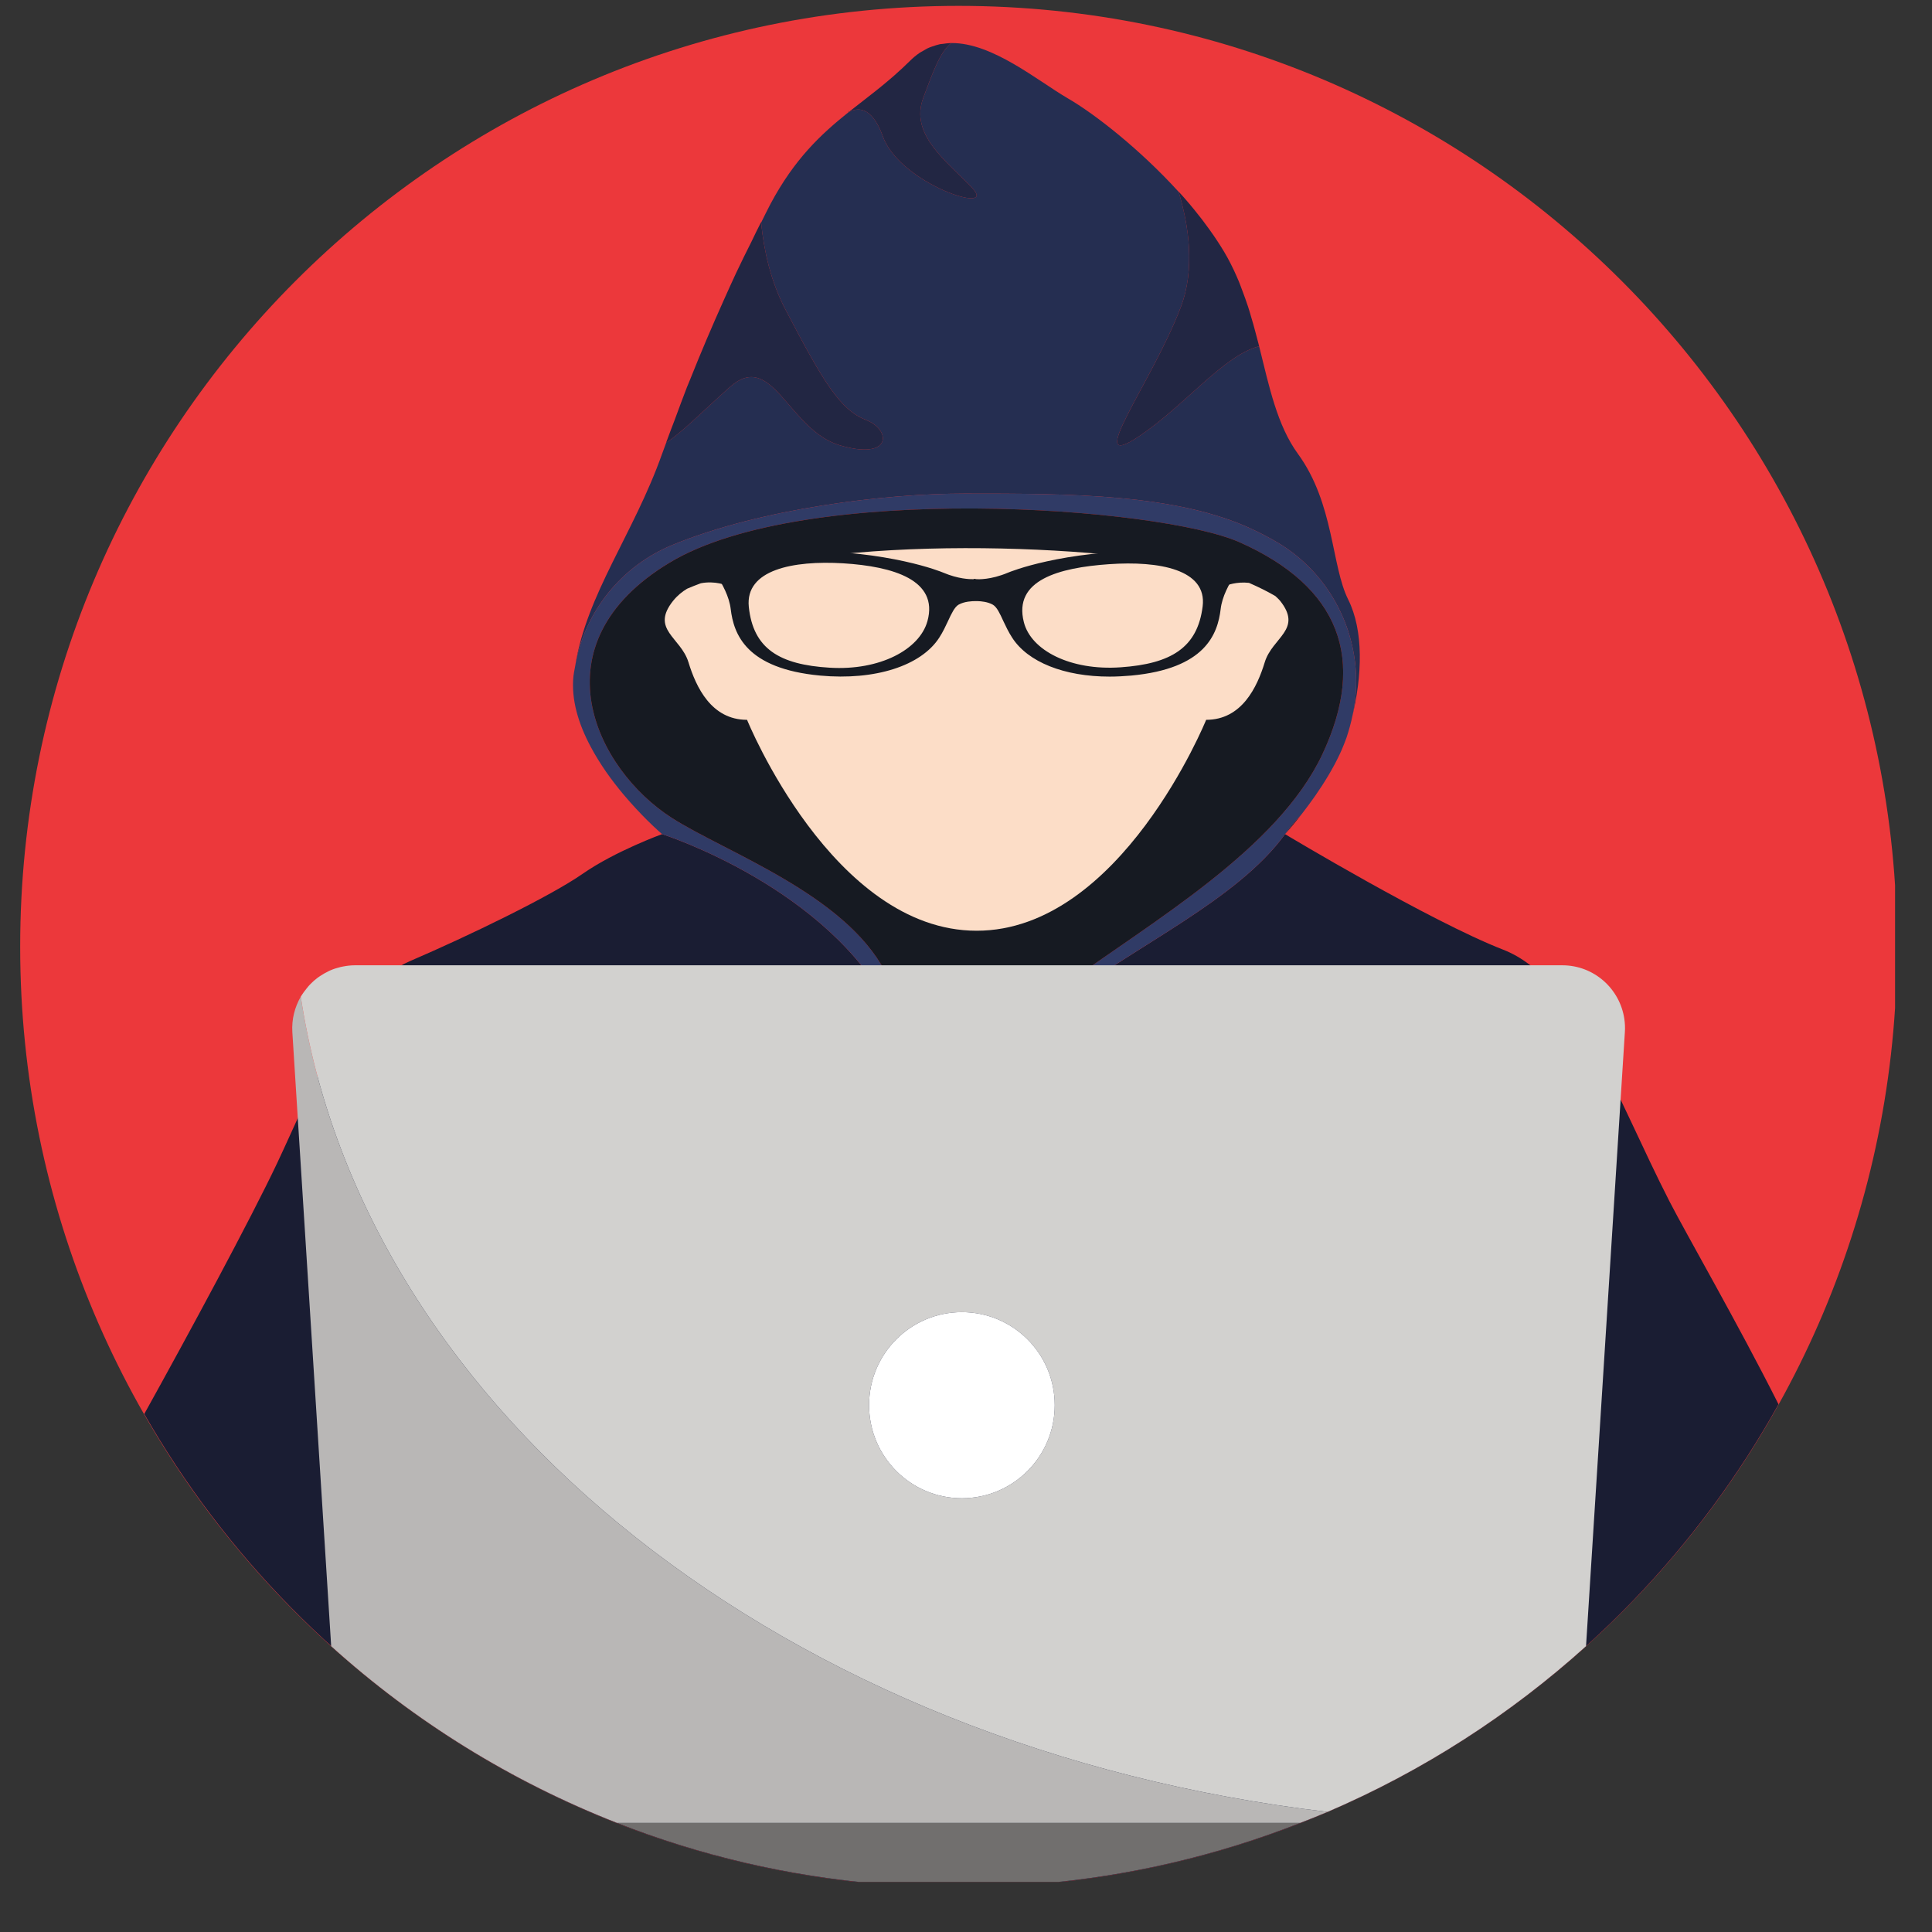 <?xml version="1.0" encoding="UTF-8"?>
<svg xmlns="http://www.w3.org/2000/svg" xmlns:xlink="http://www.w3.org/1999/xlink" width="95px" height="95px" viewBox="28 20 95 95" version="1.2">
<rect x="28" y="20" width="95" height="95" fill="#333333" stroke="none"/>
<defs>
<clipPath id="clip1">
  <path d="M 28.934 20.285 L 121.184 20.285 L 121.184 112.535 L 28.934 112.535 Z M 28.934 20.285 "/>
</clipPath>
<clipPath id="clip2">
  <path d="M 35 60 L 116 60 L 116 112.535 L 35 112.535 Z M 35 60 "/>
</clipPath>
<clipPath id="clip3">
  <path d="M 58 109 L 92 109 L 92 112.535 L 58 112.535 Z M 58 109 "/>
</clipPath>
</defs>
<g id="surface1">
<g clip-path="url(#clip1)" clip-rule="nonzero">
<path style=" stroke:none;fill-rule:nonzero;fill:rgb(92.549%,21.959%,23.14%);fill-opacity:1;" d="M 121.281 66.551 C 121.281 92.098 100.621 112.812 75.137 112.812 C 49.652 112.812 28.992 92.098 28.992 66.551 C 28.992 41 49.652 20.289 75.137 20.289 C 100.621 20.289 121.281 41 121.281 66.551 "/>
</g>
<path style=" stroke:none;fill-rule:nonzero;fill:rgb(14.51%,18.039%,31.76%);fill-opacity:1;" d="M 89.73 36.324 C 89.785 36.52 89.836 36.711 89.883 36.902 C 89.836 36.711 89.785 36.52 89.73 36.324 "/>
<path style=" stroke:none;fill-rule:nonzero;fill:rgb(14.51%,18.039%,31.76%);fill-opacity:1;" d="M 74.371 22.156 C 74.496 22.137 74.625 22.121 74.75 22.117 C 74.625 22.121 74.496 22.137 74.371 22.156 "/>
<path style=" stroke:none;fill-rule:nonzero;fill:rgb(14.51%,18.039%,31.76%);fill-opacity:1;" d="M 59.816 60.324 C 59.488 59.996 59.078 59.566 58.652 59.059 C 59.078 59.566 59.488 59.996 59.816 60.324 "/>
<path style=" stroke:none;fill-rule:nonzero;fill:rgb(14.51%,18.039%,31.76%);fill-opacity:1;" d="M 88.926 33.863 C 88.984 34.004 89.031 34.145 89.086 34.285 C 89.031 34.145 88.984 34.004 88.926 33.863 "/>
<path style=" stroke:none;fill-rule:nonzero;fill:rgb(14.51%,18.039%,31.76%);fill-opacity:1;" d="M 89.371 35.086 C 89.426 35.254 89.477 35.422 89.523 35.59 C 89.477 35.422 89.426 35.254 89.371 35.086 "/>
<path style=" stroke:none;fill-rule:nonzero;fill:rgb(14.51%,18.039%,31.76%);fill-opacity:1;" d="M 71.102 24.438 C 71.16 24.391 71.215 24.348 71.273 24.301 C 71.215 24.348 71.16 24.391 71.102 24.438 "/>
<path style=" stroke:none;fill-rule:nonzero;fill:rgb(14.51%,18.039%,31.76%);fill-opacity:1;" d="M 73.855 22.281 C 73.977 22.238 74.102 22.199 74.223 22.172 C 74.102 22.199 73.977 22.238 73.855 22.281 "/>
<path style=" stroke:none;fill-rule:nonzero;fill:rgb(14.51%,18.039%,31.76%);fill-opacity:1;" d="M 72.746 22.992 C 72.898 22.84 73.055 22.711 73.215 22.602 C 73.055 22.711 72.898 22.84 72.746 22.992 "/>
<path style=" stroke:none;fill-rule:nonzero;fill:rgb(14.51%,18.039%,31.76%);fill-opacity:1;" d="M 71.93 23.75 C 71.969 23.715 72.008 23.68 72.047 23.645 C 72.008 23.68 71.969 23.715 71.93 23.75 "/>
<path style=" stroke:none;fill-rule:nonzero;fill:rgb(14.51%,18.039%,31.76%);fill-opacity:1;" d="M 73.352 22.523 C 73.469 22.453 73.586 22.383 73.711 22.332 C 73.59 22.383 73.469 22.453 73.352 22.523 "/>
<path style=" stroke:none;fill-rule:nonzero;fill:rgb(14.51%,18.039%,31.76%);fill-opacity:1;" d="M 87.453 31.262 C 87.527 31.363 87.598 31.465 87.668 31.566 C 87.598 31.465 87.527 31.363 87.453 31.262 "/>
<path style=" stroke:none;fill-rule:nonzero;fill:rgb(14.51%,18.039%,31.76%);fill-opacity:1;" d="M 92.273 59.68 C 92.18 59.805 92.09 59.922 92.004 60.035 C 92.09 59.922 92.18 59.805 92.273 59.68 "/>
<path style=" stroke:none;fill-rule:nonzero;fill:rgb(14.51%,18.039%,31.76%);fill-opacity:1;" d="M 92.57 59.273 C 92.496 59.379 92.422 59.477 92.352 59.574 C 92.422 59.477 92.496 59.379 92.57 59.273 "/>
<path style=" stroke:none;fill-rule:nonzero;fill:rgb(14.51%,18.039%,31.76%);fill-opacity:1;" d="M 61.082 46.789 C 65.449 44.996 71.539 44.27 75.43 44.27 C 80.574 44.27 85.875 44.27 89.617 46.043 C 90.02 46.234 90.418 46.441 90.805 46.668 C 93.789 48.43 95.281 51.988 94.465 55.359 C 95 53.199 95.051 50.996 94.293 49.48 C 93.461 47.812 93.602 44.758 91.824 42.32 C 90.797 40.91 90.41 39.016 89.914 37.027 C 88.191 37.453 86.223 39.977 84.004 41.457 C 81.199 43.332 84.629 38.852 86.055 35.121 C 86.781 33.223 86.453 31.082 85.957 29.434 C 84.074 27.363 81.848 25.609 80.5 24.832 C 79.02 23.969 76.797 22.098 74.781 22.117 C 74.23 22.527 73.855 23.594 73.402 24.801 C 72.715 26.633 74.543 27.91 75.812 29.25 C 77.078 30.59 72.258 29.055 71.414 26.711 C 70.859 25.176 70.137 25.281 69.707 25.531 C 68.371 26.602 67.07 27.809 65.883 30.035 C 65.723 30.332 65.578 30.645 65.426 30.945 C 65.559 32.301 65.891 33.824 66.617 35.211 C 68.516 38.852 69.328 40.16 70.586 40.652 C 71.844 41.145 71.852 42.652 69.301 41.898 C 66.75 41.145 65.984 37.152 63.875 39.043 C 62.457 40.309 61.578 41.223 60.758 41.77 C 60.691 41.953 60.617 42.141 60.555 42.32 C 59.168 46.234 56.84 49.211 56.285 52.738 C 56.742 50.074 58.57 47.816 61.082 46.789 "/>
<path style=" stroke:none;fill-rule:nonzero;fill:rgb(14.51%,18.039%,31.76%);fill-opacity:1;" d="M 92.883 58.816 C 92.809 58.926 92.738 59.035 92.664 59.141 C 92.738 59.035 92.809 58.926 92.883 58.816 "/>
<g clip-path="url(#clip2)" clip-rule="nonzero">
<path style=" stroke:none;fill-rule:nonzero;fill:rgb(10.199%,11.369%,20%);fill-opacity:1;" d="M 110.094 79.078 C 107.461 73.938 105.52 68.102 101.918 66.699 C 98.312 65.297 91.188 61.016 91.188 61.016 C 91.188 61.016 91.535 60.637 92 60.039 C 91.738 60.309 91.469 60.625 91.188 61.016 C 88.844 64.266 83.691 66.57 80.469 69.102 C 77.246 71.633 76.277 77.191 76.277 77.191 C 76.277 77.191 74.891 75.891 71.844 69.762 C 68.793 63.629 60.555 61.016 60.555 61.016 C 60.555 61.016 60.48 60.949 60.348 60.832 C 60.48 60.949 60.555 61.016 60.555 61.016 C 60.555 61.016 58.262 61.848 56.664 62.957 C 55.07 64.07 51.055 66.016 48.145 67.266 C 45.23 68.516 43.43 73.379 41.629 77.191 C 40.32 79.957 37.266 85.617 35.094 89.527 C 43.055 103.438 57.996 112.812 75.137 112.812 C 92.473 112.812 107.57 103.223 115.453 89.051 C 113.445 85.062 110.922 80.691 110.094 79.078 "/>
</g>
<path style=" stroke:none;fill-rule:nonzero;fill:rgb(14.51%,18.039%,31.76%);fill-opacity:1;" d="M 93.551 57.723 C 93.465 57.879 93.379 58.031 93.289 58.18 C 93.379 58.031 93.465 57.879 93.551 57.723 "/>
<path style=" stroke:none;fill-rule:nonzero;fill:rgb(14.51%,18.039%,31.76%);fill-opacity:1;" d="M 94.051 56.684 C 94.004 56.801 93.953 56.922 93.898 57.039 C 93.953 56.922 94.004 56.801 94.051 56.684 "/>
<path style=" stroke:none;fill-rule:nonzero;fill:rgb(14.51%,18.039%,31.76%);fill-opacity:1;" d="M 93.812 57.219 C 93.758 57.336 93.695 57.449 93.637 57.566 C 93.695 57.449 93.758 57.336 93.812 57.219 "/>
<path style=" stroke:none;fill-rule:nonzero;fill:rgb(14.51%,18.039%,31.76%);fill-opacity:1;" d="M 93.27 58.211 C 93.172 58.371 93.074 58.531 92.973 58.684 C 93.074 58.531 93.172 58.371 93.27 58.211 "/>
<path style=" stroke:none;fill-rule:nonzero;fill:rgb(14.51%,18.039%,31.76%);fill-opacity:1;" d="M 94.293 56.012 C 94.246 56.18 94.184 56.352 94.117 56.52 C 94.184 56.352 94.246 56.18 94.293 56.012 "/>
<path style=" stroke:none;fill-rule:nonzero;fill:rgb(14.51%,18.039%,31.76%);fill-opacity:1;" d="M 86.492 30.031 C 86.574 30.129 86.656 30.227 86.734 30.324 C 86.656 30.227 86.574 30.129 86.492 30.031 "/>
<path style=" stroke:none;fill-rule:nonzero;fill:rgb(14.51%,18.039%,31.76%);fill-opacity:1;" d="M 57.805 57.957 C 57.531 57.559 57.266 57.137 57.035 56.699 C 57.266 57.137 57.531 57.559 57.805 57.957 "/>
<path style=" stroke:none;fill-rule:nonzero;fill:rgb(14.51%,18.039%,31.76%);fill-opacity:1;" d="M 61.184 40.625 C 61.379 40.098 61.57 39.574 61.777 39.043 C 61.57 39.574 61.379 40.098 61.184 40.625 "/>
<path style=" stroke:none;fill-rule:nonzero;fill:rgb(14.51%,18.039%,31.76%);fill-opacity:1;" d="M 69.711 25.527 C 69.977 25.316 70.246 25.109 70.516 24.898 C 70.246 25.109 69.977 25.316 69.711 25.527 "/>
<path style=" stroke:none;fill-rule:nonzero;fill:rgb(14.51%,18.039%,31.76%);fill-opacity:1;" d="M 61.941 38.645 C 62.465 37.328 63.023 36.02 63.609 34.715 C 63.023 36.02 62.465 37.328 61.941 38.645 "/>
<path style=" stroke:none;fill-rule:nonzero;fill:rgb(14.51%,18.039%,31.76%);fill-opacity:1;" d="M 58.652 59.059 C 58.371 58.723 58.082 58.352 57.805 57.957 C 58.082 58.352 58.371 58.723 58.652 59.059 "/>
<path style=" stroke:none;fill-rule:nonzero;fill:rgb(14.51%,18.039%,31.76%);fill-opacity:1;" d="M 64.199 33.418 C 64.441 32.902 64.695 32.395 64.949 31.887 C 64.695 32.395 64.441 32.898 64.199 33.418 "/>
<path style=" stroke:none;fill-rule:nonzero;fill:rgb(18.819%,23.14%,39.999%);fill-opacity:1;" d="M 71.844 69.762 C 74.891 75.891 76.277 77.191 76.277 77.191 C 74.996 75.719 73.539 71.621 71.531 67.789 C 69.527 63.957 63.676 61.91 61.031 60.215 C 57.293 57.816 54.277 51.668 60.93 47.664 C 67.582 43.656 85.023 44.91 88.961 46.668 C 93.863 48.855 95.23 52.398 93.023 57.09 C 90.816 61.777 84.629 65.32 80.34 68.449 C 76.055 71.574 76.277 77.191 76.277 77.191 C 76.277 77.191 77.246 71.633 80.469 69.102 C 83.691 66.57 88.844 64.266 91.188 61.016 C 91.469 60.625 91.738 60.309 92 60.039 C 92 60.035 92.004 60.035 92.004 60.035 C 92.09 59.922 92.18 59.805 92.273 59.68 C 92.301 59.645 92.324 59.609 92.352 59.574 C 92.422 59.477 92.496 59.379 92.57 59.273 C 92.602 59.23 92.633 59.188 92.664 59.141 C 92.738 59.035 92.809 58.926 92.883 58.816 C 92.914 58.773 92.941 58.73 92.973 58.684 C 93.074 58.531 93.172 58.371 93.27 58.211 C 93.277 58.199 93.285 58.191 93.289 58.18 C 93.379 58.031 93.465 57.879 93.551 57.723 C 93.582 57.672 93.605 57.621 93.637 57.566 C 93.695 57.449 93.758 57.336 93.812 57.219 C 93.844 57.156 93.871 57.098 93.898 57.039 C 93.953 56.922 94.004 56.801 94.051 56.684 C 94.074 56.629 94.098 56.574 94.117 56.52 C 94.184 56.352 94.246 56.18 94.293 56.012 C 94.352 55.816 94.406 55.621 94.453 55.422 C 94.461 55.402 94.461 55.379 94.465 55.359 C 95.281 51.988 93.789 48.43 90.805 46.668 C 90.418 46.441 90.02 46.234 89.617 46.043 C 85.875 44.27 80.574 44.27 75.43 44.27 C 71.539 44.27 65.449 44.996 61.082 46.789 C 58.57 47.816 56.742 50.074 56.285 52.738 C 56.262 52.887 56.223 53.035 56.207 53.188 C 56.203 53.203 56.203 53.219 56.199 53.234 C 56.074 54.406 56.453 55.605 57.035 56.699 C 57.266 57.137 57.531 57.559 57.805 57.957 C 58.082 58.352 58.371 58.723 58.652 59.059 C 59.078 59.566 59.488 59.996 59.816 60.324 C 60.258 60.762 60.555 61.016 60.555 61.016 C 60.555 61.016 68.793 63.629 71.844 69.762 "/>
<path style=" stroke:none;fill-rule:nonzero;fill:rgb(8.629%,10.199%,13.329%);fill-opacity:1;" d="M 80.34 68.449 C 84.629 65.32 90.816 61.777 93.023 57.09 C 95.23 52.398 93.863 48.855 88.961 46.668 C 85.023 44.91 67.582 43.656 60.93 47.664 C 54.277 51.668 57.293 57.816 61.031 60.215 C 63.676 61.91 69.527 63.957 71.531 67.789 C 73.539 71.621 74.996 75.719 76.277 77.191 C 76.277 77.191 76.055 71.574 80.34 68.449 "/>
<path style=" stroke:none;fill-rule:nonzero;fill:rgb(13.329%,14.899%,26.27%);fill-opacity:1;" d="M 86.055 35.121 C 84.629 38.852 81.199 43.332 84.004 41.457 C 86.223 39.977 88.191 37.453 89.914 37.027 L 89.914 37.023 C 89.906 36.984 89.895 36.945 89.883 36.902 C 89.836 36.711 89.785 36.52 89.73 36.324 C 89.668 36.082 89.598 35.836 89.523 35.59 C 89.477 35.422 89.426 35.254 89.371 35.086 C 89.285 34.816 89.184 34.551 89.086 34.285 C 89.031 34.145 88.984 34.004 88.926 33.863 C 88.758 33.461 88.574 33.062 88.359 32.672 C 88.156 32.301 87.918 31.934 87.668 31.566 C 87.598 31.465 87.527 31.363 87.453 31.262 C 87.227 30.945 86.988 30.633 86.734 30.324 C 86.656 30.227 86.574 30.129 86.492 30.031 C 86.316 29.824 86.137 29.617 85.953 29.418 C 85.953 29.422 85.957 29.43 85.957 29.434 C 86.453 31.082 86.781 33.223 86.055 35.121 "/>
<path style=" stroke:none;fill-rule:nonzero;fill:rgb(13.329%,14.899%,26.27%);fill-opacity:1;" d="M 69.301 41.898 C 71.852 42.652 71.844 41.145 70.586 40.652 C 69.328 40.16 68.516 38.852 66.617 35.211 C 65.891 33.824 65.559 32.301 65.426 30.945 C 65.422 30.938 65.422 30.934 65.422 30.926 C 65.258 31.238 65.105 31.566 64.949 31.887 C 64.695 32.395 64.441 32.902 64.199 33.418 C 63.996 33.848 63.805 34.281 63.609 34.715 C 63.023 36.02 62.465 37.328 61.941 38.645 C 61.887 38.777 61.832 38.91 61.777 39.043 C 61.57 39.574 61.379 40.098 61.184 40.625 C 61.039 41.008 60.887 41.395 60.75 41.777 C 60.754 41.773 60.754 41.773 60.758 41.77 C 61.578 41.223 62.457 40.309 63.875 39.043 C 65.984 37.152 66.75 41.145 69.301 41.898 "/>
<path style=" stroke:none;fill-rule:nonzero;fill:rgb(13.329%,14.899%,26.27%);fill-opacity:1;" d="M 71.414 26.711 C 72.258 29.055 77.078 30.59 75.812 29.25 C 74.543 27.91 72.715 26.633 73.402 24.801 C 73.855 23.594 74.23 22.527 74.781 22.117 C 74.781 22.117 74.785 22.113 74.785 22.113 C 74.773 22.113 74.762 22.117 74.75 22.117 C 74.625 22.121 74.496 22.137 74.371 22.156 C 74.32 22.16 74.273 22.164 74.223 22.172 C 74.102 22.199 73.977 22.238 73.855 22.281 C 73.809 22.301 73.758 22.309 73.711 22.332 C 73.586 22.383 73.469 22.453 73.352 22.523 C 73.305 22.551 73.258 22.57 73.215 22.602 C 73.055 22.711 72.898 22.84 72.746 22.992 C 72.512 23.227 72.277 23.438 72.047 23.645 C 72.008 23.68 71.969 23.715 71.93 23.75 C 71.711 23.941 71.492 24.121 71.273 24.301 C 71.215 24.348 71.16 24.391 71.102 24.438 C 70.906 24.594 70.711 24.746 70.516 24.898 C 70.246 25.109 69.977 25.316 69.711 25.527 C 69.711 25.531 69.707 25.531 69.707 25.531 C 70.137 25.281 70.859 25.176 71.414 26.711 "/>
<path style="fill:none;stroke-width:1.2;stroke-linecap:round;stroke-linejoin:round;stroke:rgb(13.329%,14.899%,26.27%);stroke-opacity:1;stroke-miterlimit:4;" d="M 2742.882 4609.956 L 2742.882 4609.956 " transform="matrix(0.025,0,0,-0.025,1.15,140.725)"/>
<path style=" stroke:none;fill-rule:nonzero;fill:rgb(98.819%,86.67%,78.04%);fill-opacity:1;" d="M 90.945 49.543 C 90.867 49.449 90.789 49.387 90.711 49.309 C 90.316 49.078 89.879 48.863 89.414 48.66 C 88.793 48.59 88.309 48.789 88.309 48.789 C 88.348 48.609 88.375 48.441 88.406 48.27 C 84.188 46.961 71.086 46.109 63.641 48.289 C 63.672 48.453 63.695 48.617 63.734 48.789 C 63.734 48.789 63.164 48.543 62.461 48.68 C 62.227 48.766 62.004 48.855 61.785 48.949 C 61.551 49.09 61.32 49.27 61.098 49.543 C 59.973 50.957 61.477 51.336 61.852 52.562 C 62.227 53.789 62.98 55.395 64.734 55.395 C 64.734 55.395 68.941 65.766 76.023 65.766 C 83.102 65.766 87.309 55.395 87.309 55.395 C 89.062 55.395 89.816 53.789 90.191 52.562 C 90.566 51.336 92.07 50.957 90.945 49.543 "/>
<path style=" stroke:none;fill-rule:nonzero;fill:rgb(8.629%,10.199%,13.329%);fill-opacity:1;" d="M 87.137 49.812 C 86.887 51.848 85.582 52.641 83.109 52.812 C 80.633 52.988 78.691 51.977 78.344 50.59 C 77.82 48.523 80.062 47.914 82.535 47.742 C 85.008 47.57 87.359 48.004 87.137 49.812 Z M 73.605 50.539 C 73.219 51.938 71.266 52.984 68.797 52.832 C 66.324 52.684 65.035 51.898 64.82 49.84 C 64.633 48.016 66.992 47.551 69.461 47.699 C 71.934 47.852 74.156 48.523 73.605 50.539 Z M 89.145 47.398 C 87.66 47.188 86.184 47.074 84.738 47.074 C 80.191 47.074 77.668 48.117 77.562 48.16 C 76.711 48.52 76.082 48.484 76.023 48.48 L 75.906 48.461 L 75.867 48.48 C 75.684 48.484 75.117 48.469 74.387 48.16 C 74.285 48.117 71.762 47.074 67.211 47.074 C 65.773 47.074 64.289 47.188 62.809 47.398 L 62.582 47.434 C 62.582 47.434 63.785 48.73 63.93 49.945 C 64.078 51.188 64.691 52.879 68.324 53.219 C 71.031 53.469 73.293 52.738 74.184 51.355 C 74.367 51.074 74.5 50.785 74.621 50.527 C 74.781 50.18 74.938 49.848 75.133 49.734 C 75.418 49.57 75.816 49.559 75.945 49.559 L 76.074 49.559 C 76.23 49.562 76.57 49.59 76.82 49.734 C 77.02 49.848 77.172 50.18 77.332 50.531 C 77.453 50.785 77.586 51.074 77.77 51.355 C 78.539 52.555 80.332 53.27 82.562 53.27 C 82.906 53.27 83.266 53.25 83.629 53.219 C 87.262 52.879 87.875 51.188 88.023 49.945 C 88.164 48.73 89.371 47.434 89.371 47.434 L 89.145 47.398 "/>
<path style=" stroke:none;fill-rule:nonzero;fill:rgb(72.549%,71.759%,71.37%);fill-opacity:1;" d="M 42.789 69.008 C 42.836 68.93 42.891 68.855 42.941 68.781 C 42.891 68.855 42.836 68.93 42.789 69.008 "/>
<path style=" stroke:none;fill-rule:nonzero;fill:rgb(72.549%,71.759%,71.37%);fill-opacity:1;" d="M 44.117 67.777 C 44.156 67.758 44.195 67.734 44.234 67.719 C 44.195 67.734 44.156 67.758 44.117 67.777 "/>
<path style=" stroke:none;fill-rule:nonzero;fill:rgb(72.549%,71.759%,71.37%);fill-opacity:1;" d="M 43.098 68.578 C 43.152 68.512 43.203 68.449 43.266 68.387 C 43.203 68.449 43.152 68.512 43.098 68.578 "/>
<path style=" stroke:none;fill-rule:nonzero;fill:rgb(72.549%,71.759%,71.37%);fill-opacity:1;" d="M 42.789 69.008 C 42.496 69.52 42.336 70.113 42.375 70.75 L 44.285 100.945 C 48.375 104.637 53.133 107.594 58.344 109.637 L 91.93 109.637 C 92.379 109.461 92.832 109.285 93.277 109.094 C 66.73 105.977 45.918 89.562 42.789 69.008 "/>
<path style=" stroke:none;fill-rule:nonzero;fill:rgb(72.549%,71.759%,71.37%);fill-opacity:1;" d="M 44.742 67.551 C 44.785 67.543 44.832 67.535 44.879 67.523 C 44.832 67.531 44.785 67.543 44.742 67.551 "/>
<path style=" stroke:none;fill-rule:nonzero;fill:rgb(72.549%,71.759%,71.37%);fill-opacity:1;" d="M 43.602 68.09 C 43.656 68.047 43.715 68.012 43.773 67.973 C 43.715 68.012 43.656 68.047 43.602 68.09 "/>
<path style=" stroke:none;fill-rule:nonzero;fill:rgb(82.349%,81.96%,81.18%);fill-opacity:1;" d="M 75.297 93.672 C 72.777 93.672 70.734 91.621 70.734 89.094 C 70.734 86.566 72.777 84.52 75.297 84.52 C 77.82 84.52 79.863 86.566 79.863 89.094 C 79.863 91.621 77.82 93.672 75.297 93.672 Z M 107.871 70.098 C 107.652 68.617 106.379 67.465 104.82 67.465 L 45.453 67.465 C 45.254 67.465 45.062 67.488 44.879 67.523 C 44.832 67.535 44.785 67.543 44.742 67.551 C 44.566 67.594 44.395 67.648 44.234 67.719 C 44.195 67.734 44.156 67.758 44.117 67.777 C 43.996 67.836 43.883 67.898 43.773 67.973 C 43.715 68.012 43.656 68.047 43.602 68.09 C 43.484 68.18 43.371 68.277 43.266 68.387 C 43.203 68.449 43.152 68.512 43.098 68.578 C 43.043 68.645 42.992 68.711 42.941 68.781 C 42.891 68.855 42.836 68.93 42.789 69.008 C 45.918 89.562 66.73 105.977 93.277 109.094 C 97.965 107.082 102.25 104.316 105.988 100.945 L 107.898 70.75 C 107.914 70.527 107.902 70.309 107.871 70.098 "/>
<g clip-path="url(#clip3)" clip-rule="nonzero">
<path style=" stroke:none;fill-rule:nonzero;fill:rgb(44.31%,43.529%,43.14%);fill-opacity:1;" d="M 71.23 112.633 L 79.043 112.633 C 83.555 112.254 87.879 111.227 91.93 109.637 L 58.344 109.637 C 62.395 111.227 66.719 112.254 71.23 112.633 "/>
</g>
<path style=" stroke:none;fill-rule:nonzero;fill:rgb(100%,100%,100%);fill-opacity:1;" d="M 75.297 84.52 C 72.777 84.52 70.734 86.566 70.734 89.094 C 70.734 91.621 72.777 93.672 75.297 93.672 C 77.82 93.672 79.863 91.621 79.863 89.094 C 79.863 86.566 77.82 84.52 75.297 84.52 "/>
</g>
</svg>
